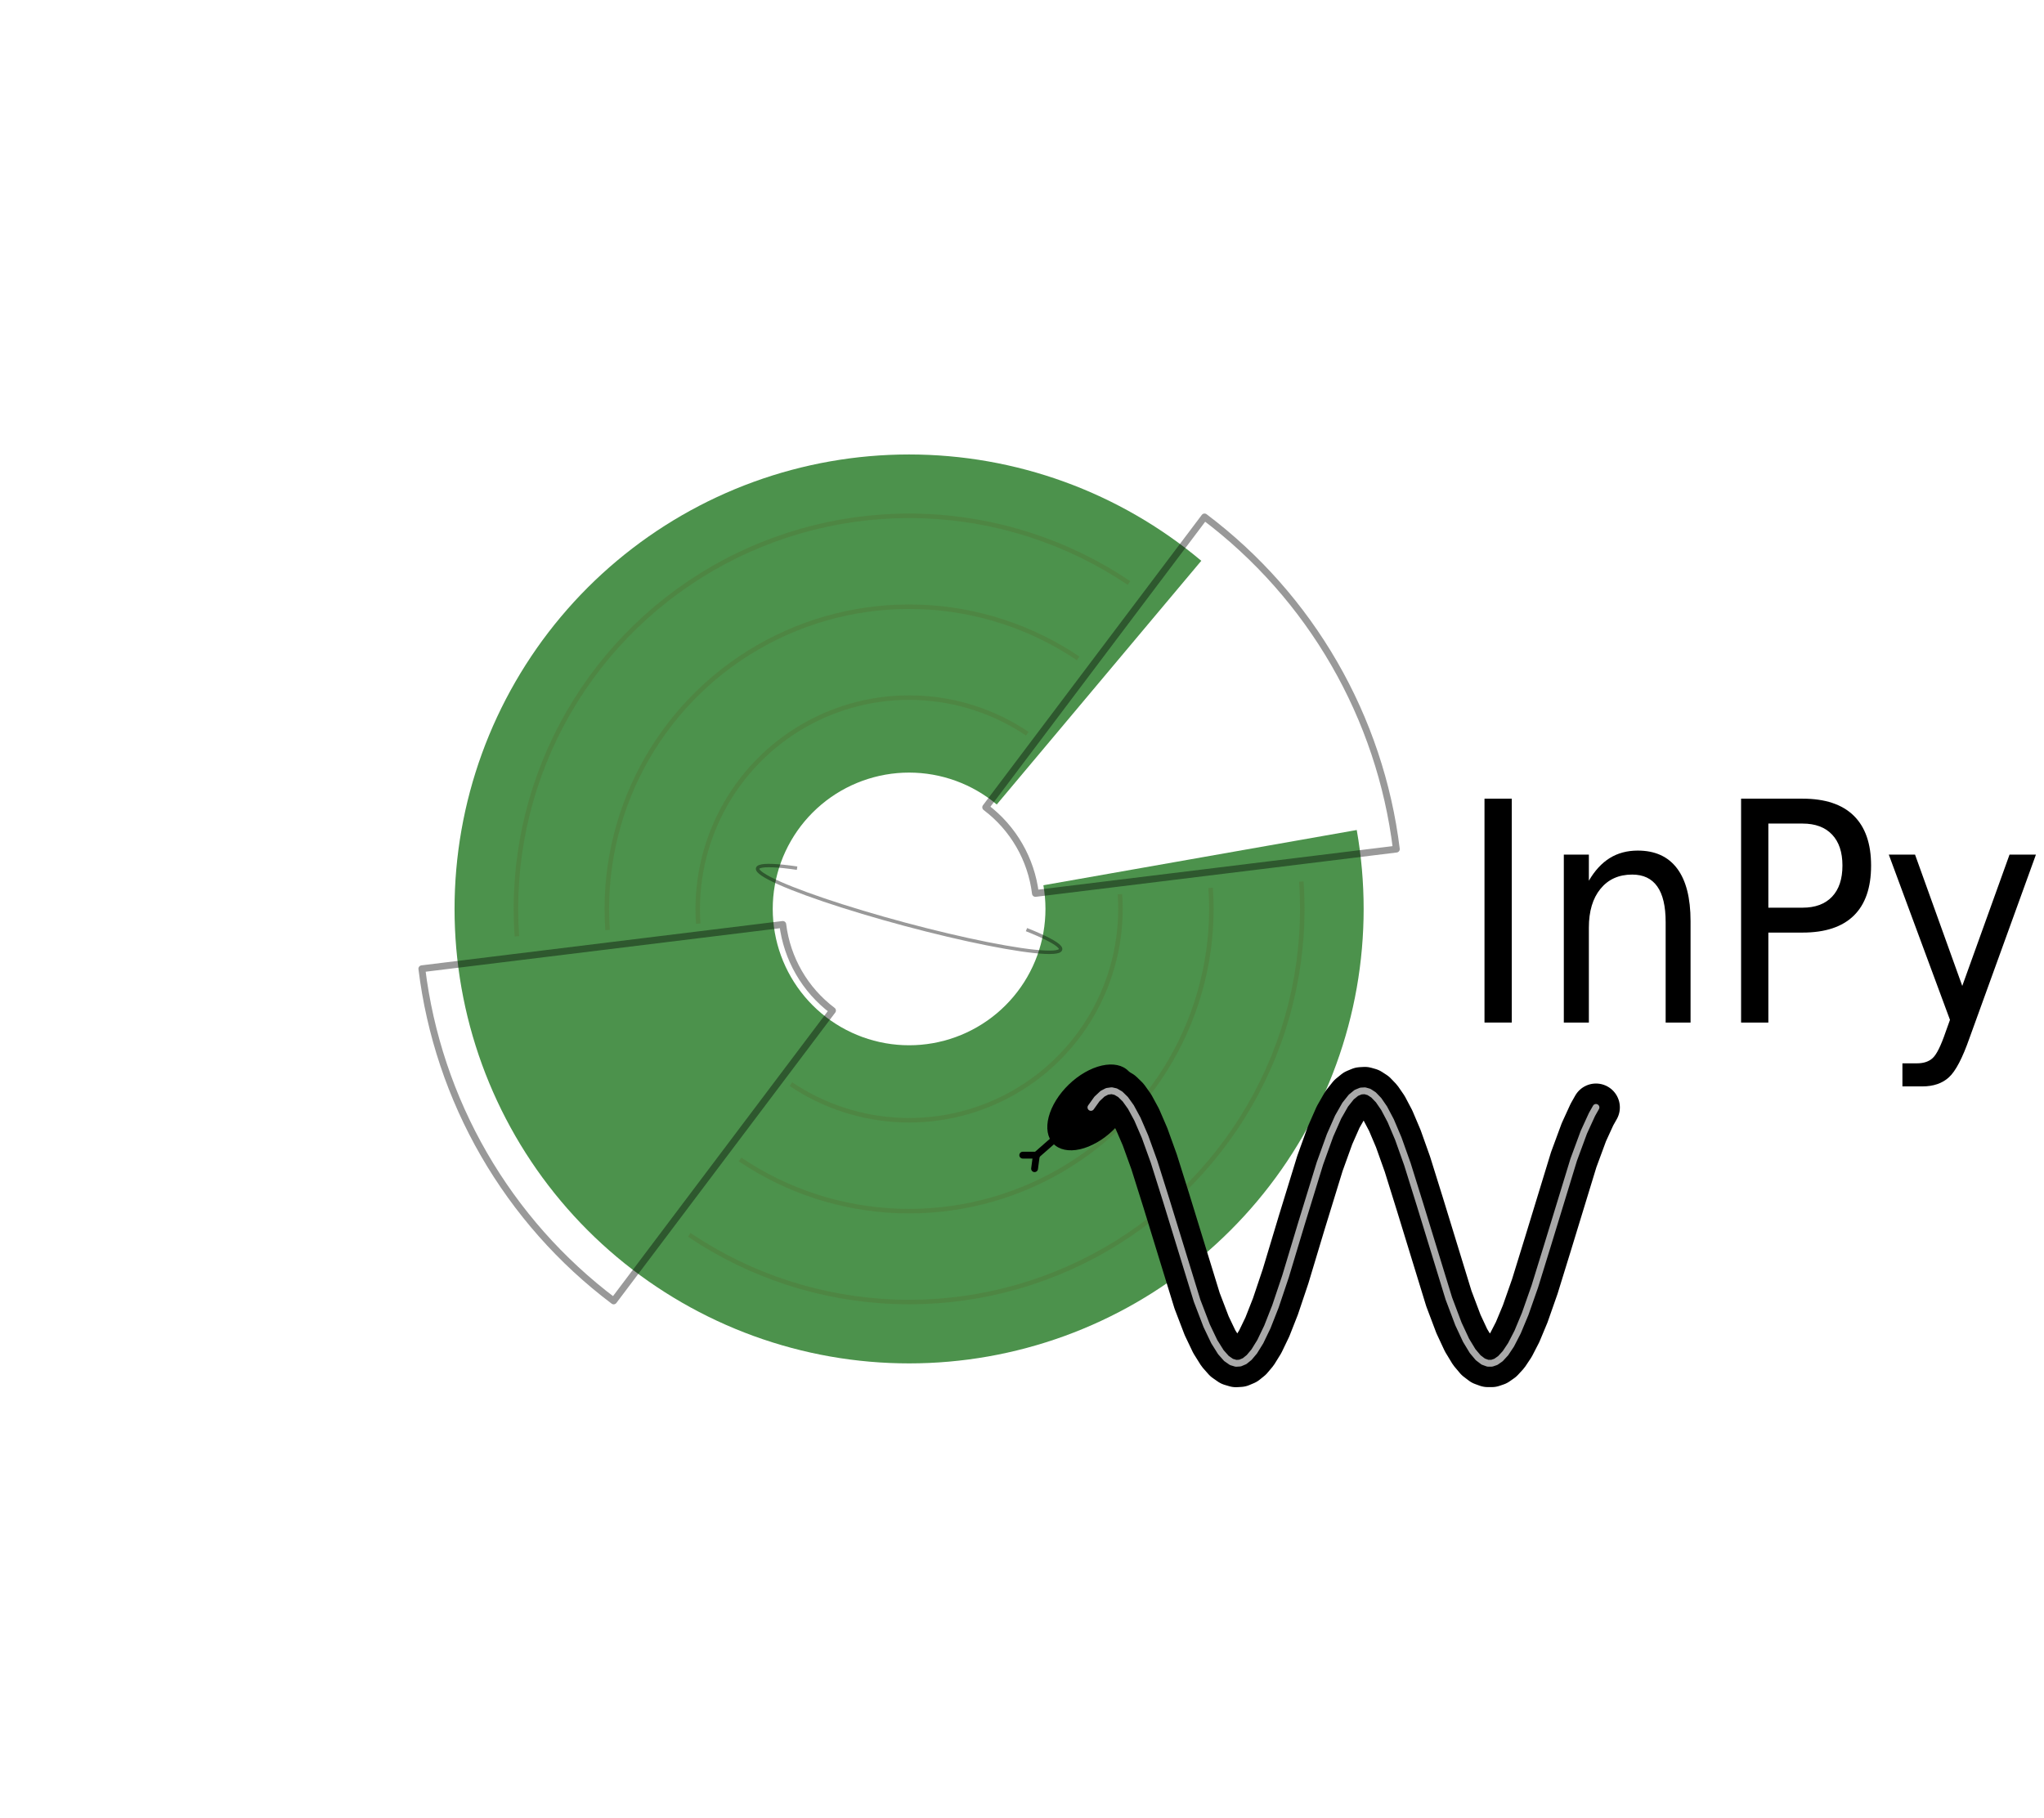 <?xml version="1.0" encoding="utf-8" standalone="no"?>
<!DOCTYPE svg PUBLIC "-//W3C//DTD SVG 1.1//EN"
  "http://www.w3.org/Graphics/SVG/1.1/DTD/svg11.dtd">
<!-- Created with matplotlib (https://matplotlib.org/) -->
<svg height="266.4pt" version="1.1" viewBox="0 0 299.484 266.4" width="299.484pt" xmlns="http://www.w3.org/2000/svg" xmlns:xlink="http://www.w3.org/1999/xlink">
 <defs>
  <style type="text/css">*{stroke-linecap:butt;stroke-linejoin:round;}</style>
 </defs>
 <g id="figure_1">
  <g id="patch_1">
   <path d="M 0 266.4 
L 299.484 266.4 
L 299.484 0 
L 0 0 
z
" style="fill:none;"/>
  </g>
  <g id="axes_1">
   <g id="patch_2">
    <path clip-path="url(#pcc6436d309)" d="M 176.01 82.181 
C 170.058 77.188 163.279 73.274 155.979 70.616 
C 148.678 67.959 140.969 66.6 133.2 66.6 
C 125.431 66.6 117.722 67.959 110.421 70.616 
C 103.121 73.274 96.342 77.188 90.39 82.181 
C 84.439 87.175 79.407 93.172 75.523 99.9 
C 71.638 106.628 68.961 113.984 67.612 121.635 
C 66.263 129.286 66.263 137.114 67.612 144.765 
C 68.961 152.416 71.638 159.772 75.523 166.5 
C 79.407 173.228 84.439 179.225 90.39 184.219 
C 96.342 189.212 103.121 193.126 110.421 195.784 
C 117.722 198.441 125.431 199.8 133.2 199.8 
C 140.969 199.8 148.678 198.441 155.979 195.784 
C 163.279 193.126 170.058 189.212 176.01 184.219 
C 181.961 179.225 186.993 173.228 190.877 166.5 
C 194.762 159.772 197.439 152.416 198.788 144.765 
C 200.137 137.114 200.137 129.286 198.788 121.635 
L 152.876 129.731 
C 153.281 132.026 153.281 134.374 152.876 136.669 
C 152.472 138.965 151.669 141.172 150.503 143.19 
C 149.338 145.208 147.828 147.007 146.043 148.506 
C 144.258 150.004 142.224 151.178 140.034 151.975 
C 137.843 152.772 135.531 153.18 133.2 153.18 
C 130.869 153.18 128.557 152.772 126.366 151.975 
C 124.176 151.178 122.142 150.004 120.357 148.506 
C 118.572 147.007 117.062 145.208 115.897 143.19 
C 114.731 141.172 113.928 138.965 113.524 136.669 
C 113.119 134.374 113.119 132.026 113.524 129.731 
C 113.928 127.435 114.731 125.228 115.897 123.21 
C 117.062 121.192 118.572 119.393 120.357 117.894 
C 122.142 116.396 124.176 115.222 126.366 114.425 
C 128.557 113.628 130.869 113.22 133.2 113.22 
C 135.531 113.22 137.843 113.628 140.034 114.425 
C 142.224 115.222 144.258 116.396 146.043 117.894 
L 176.01 82.181 
z
" style="fill:#006400;opacity:0.7;"/>
   </g>
   <g id="patch_3">
    <path clip-path="url(#pcc6436d309)" d="M 61.808 141.966 
C 62.985 151.551 66.08 160.801 70.909 169.164 
C 75.737 177.527 82.2 184.833 89.913 190.644 
L 121.977 148.093 
C 119.978 146.586 118.302 144.692 117.05 142.524 
C 115.799 140.356 114.996 137.958 114.691 135.473 
L 61.808 141.966 
z
" style="fill:none;stroke:#000000;stroke-linejoin:miter;stroke-opacity:0.4;"/>
   </g>
   <g id="patch_4">
    <path clip-path="url(#pcc6436d309)" d="M 204.592 124.434 
C 203.415 114.849 200.32 105.599 195.491 97.236 
C 190.663 88.873 184.2 81.567 176.487 75.756 
L 144.423 118.307 
C 146.422 119.814 148.098 121.708 149.35 123.876 
C 150.601 126.044 151.404 128.442 151.709 130.927 
L 204.592 124.434 
z
" style="fill:none;stroke:#000000;stroke-linejoin:miter;stroke-opacity:0.4;"/>
   </g>
   <g id="patch_5">
    <path clip-path="url(#pcc6436d309)" d="M 150.704 107.249 
C 145.842 103.97 140.154 102.122 134.292 101.917 
C 128.431 101.712 122.628 103.159 117.549 106.092 
C 112.47 109.024 108.315 113.326 105.562 118.505 
C 102.809 123.683 101.565 129.533 101.974 135.384 
L 102.639 135.337 
C 102.238 129.611 103.455 123.886 106.15 118.817 
C 108.845 113.749 112.911 109.539 117.882 106.668 
C 122.853 103.798 128.532 102.382 134.269 102.583 
C 140.006 102.783 145.573 104.592 150.331 107.802 
L 150.704 107.249 
z
" style="fill:#556b2f;opacity:0.3;"/>
   </g>
   <g id="patch_6">
    <path clip-path="url(#pcc6436d309)" d="M 158.152 96.207 
C 151.221 91.531 143.113 88.897 134.757 88.605 
C 126.402 88.313 118.13 90.376 110.889 94.556 
C 103.648 98.737 97.726 104.869 93.801 112.251 
C 89.876 119.633 88.103 127.972 88.687 136.313 
L 89.351 136.266 
C 88.777 128.05 90.523 119.836 94.389 112.564 
C 98.256 105.292 104.089 99.251 111.222 95.133 
C 118.355 91.015 126.503 88.983 134.734 89.271 
C 142.965 89.558 150.952 92.153 157.78 96.759 
L 158.152 96.207 
z
" style="fill:#556b2f;opacity:0.3;"/>
   </g>
   <g id="patch_7">
    <path clip-path="url(#pcc6436d309)" d="M 165.601 85.164 
C 156.6 79.093 146.072 75.672 135.222 75.293 
C 124.372 74.914 113.631 77.592 104.229 83.021 
C 94.827 88.449 87.137 96.412 82.04 105.998 
C 76.943 115.584 74.642 126.412 75.399 137.242 
L 76.064 137.195 
C 75.315 126.49 77.59 115.786 82.628 106.311 
C 87.667 96.835 95.268 88.963 104.562 83.598 
C 113.856 78.232 124.474 75.584 135.199 75.959 
C 145.924 76.333 156.331 79.715 165.228 85.716 
L 165.601 85.164 
z
" style="fill:#556b2f;opacity:0.3;"/>
   </g>
   <g id="patch_8">
    <path clip-path="url(#pcc6436d309)" d="M 115.696 159.151 
C 120.558 162.43 126.246 164.278 132.108 164.483 
C 137.969 164.688 143.772 163.241 148.851 160.308 
C 153.93 157.376 158.085 153.074 160.838 147.895 
C 163.591 142.717 164.835 136.867 164.426 131.016 
L 163.761 131.063 
C 164.162 136.789 162.945 142.514 160.25 147.583 
C 157.555 152.651 153.489 156.861 148.518 159.732 
C 143.547 162.602 137.868 164.018 132.131 163.817 
C 126.394 163.617 120.827 161.808 116.069 158.598 
L 115.696 159.151 
z
" style="fill:#556b2f;opacity:0.3;"/>
   </g>
   <g id="patch_9">
    <path clip-path="url(#pcc6436d309)" d="M 108.248 170.193 
C 115.179 174.869 123.287 177.503 131.643 177.795 
C 139.998 178.087 148.27 176.024 155.511 171.844 
C 162.752 167.663 168.674 161.531 172.599 154.149 
C 176.524 146.767 178.297 138.428 177.713 130.087 
L 177.049 130.134 
C 177.623 138.35 175.877 146.564 172.011 153.836 
C 168.144 161.108 162.311 167.149 155.178 171.267 
C 148.045 175.385 139.897 177.417 131.666 177.129 
C 123.435 176.842 115.448 174.247 108.62 169.641 
L 108.248 170.193 
z
" style="fill:#556b2f;opacity:0.3;"/>
   </g>
   <g id="patch_10">
    <path clip-path="url(#pcc6436d309)" d="M 100.799 181.236 
C 109.8 187.307 120.328 190.728 131.178 191.107 
C 142.028 191.486 152.769 188.808 162.171 183.379 
C 171.573 177.951 179.263 169.988 184.36 160.402 
C 189.457 150.816 191.758 139.988 191.001 129.158 
L 190.336 129.205 
C 191.085 139.91 188.81 150.614 183.772 160.089 
C 178.733 169.565 171.132 177.437 161.838 182.802 
C 152.544 188.168 141.926 190.816 131.201 190.441 
C 120.476 190.067 110.069 186.685 101.172 180.684 
L 100.799 181.236 
z
" style="fill:#556b2f;opacity:0.3;"/>
   </g>
   <g id="patch_11">
    <path clip-path="url(#pcc6436d309)" d="M 116.787 127.226 
C 113.924 126.809 112.023 126.729 111.311 126.996 
C 110.599 127.262 111.106 127.865 112.771 128.731 
C 114.436 129.597 117.19 130.691 120.704 131.883 
C 124.218 133.074 128.347 134.313 132.597 135.452 
C 136.846 136.59 141.041 137.582 144.68 138.307 
C 148.319 139.032 151.251 139.462 153.126 139.544 
C 155.001 139.627 155.742 139.358 155.259 138.771 
C 154.776 138.184 153.089 137.303 150.401 136.233 
" style="fill:none;stroke:#000000;stroke-linejoin:miter;stroke-opacity:0.4;stroke-width:0.5;"/>
   </g>
   <g id="patch_12">
    <path clip-path="url(#pcc6436d309)" d="M 163.078 165.639 
C 164.54 164.228 165.6 162.522 166.026 160.895 
C 166.452 159.269 166.208 157.855 165.349 156.966 
C 164.491 156.076 163.086 155.784 161.446 156.152 
C 159.805 156.521 158.063 157.521 156.602 158.932 
C 155.14 160.343 154.08 162.05 153.654 163.677 
C 153.228 165.303 153.472 166.717 154.331 167.606 
C 155.189 168.496 156.594 168.788 158.234 168.419 
C 159.875 168.05 161.617 167.05 163.078 165.639 
z
"/>
   </g>
   <g id="line2d_1">
    <path clip-path="url(#pcc6436d309)" d="M 159.84 162.286 
L 160.729 161.045 
L 161.544 160.282 
L 162.21 159.935 
L 162.877 159.842 
L 163.47 159.975 
L 164.136 160.364 
L 164.877 161.088 
L 165.692 162.226 
L 166.655 164.002 
L 167.766 166.573 
L 169.099 170.269 
L 170.877 175.919 
L 175.396 190.615 
L 176.803 194.288 
L 177.914 196.616 
L 178.877 198.154 
L 179.692 199.074 
L 180.433 199.591 
L 181.099 199.79 
L 181.692 199.752 
L 182.359 199.469 
L 183.025 198.933 
L 183.766 198.052 
L 184.655 196.616 
L 185.692 194.46 
L 186.877 191.447 
L 188.359 187.036 
L 190.729 179.16 
L 193.396 170.49 
L 194.877 166.385 
L 196.062 163.7 
L 197.099 161.881 
L 197.988 160.762 
L 198.729 160.16 
L 199.396 159.884 
L 199.988 159.852 
L 200.581 160.022 
L 201.247 160.453 
L 201.988 161.223 
L 202.803 162.408 
L 203.766 164.236 
L 204.877 166.857 
L 206.21 170.601 
L 208.062 176.537 
L 212.284 190.296 
L 213.692 194.026 
L 214.803 196.409 
L 215.766 198 
L 216.581 198.97 
L 217.321 199.533 
L 217.988 199.775 
L 218.581 199.775 
L 219.173 199.573 
L 219.84 199.107 
L 220.581 198.3 
L 221.396 197.076 
L 222.359 195.206 
L 223.47 192.542 
L 224.877 188.533 
L 226.803 182.295 
L 230.581 169.939 
L 232.062 165.927 
L 233.247 163.337 
L 233.84 162.286 
L 233.84 162.286 
" style="fill:none;stroke:#000000;stroke-linecap:round;stroke-width:7;"/>
   </g>
   <g id="line2d_2">
    <path clip-path="url(#pcc6436d309)" d="M 151.848 169.284 
L 159.84 162.286 
" style="fill:none;stroke:#000000;stroke-linecap:square;"/>
   </g>
   <g id="line2d_3">
    <path clip-path="url(#pcc6436d309)" d="M 149.85 169.284 
L 151.848 169.284 
" style="fill:none;stroke:#000000;stroke-linecap:round;"/>
   </g>
   <g id="line2d_4">
    <path clip-path="url(#pcc6436d309)" d="M 151.584 171.264 
L 151.848 169.284 
" style="fill:none;stroke:#000000;stroke-linecap:round;"/>
   </g>
   <g id="line2d_5">
    <path clip-path="url(#pcc6436d309)" d="M 159.84 162.286 
L 160.729 161.045 
L 161.544 160.282 
L 162.21 159.935 
L 162.877 159.842 
L 163.47 159.975 
L 164.136 160.364 
L 164.877 161.088 
L 165.692 162.226 
L 166.655 164.002 
L 167.766 166.573 
L 169.099 170.269 
L 170.877 175.919 
L 175.396 190.615 
L 176.803 194.288 
L 177.914 196.616 
L 178.877 198.154 
L 179.692 199.074 
L 180.433 199.591 
L 181.099 199.79 
L 181.692 199.752 
L 182.359 199.469 
L 183.025 198.933 
L 183.766 198.052 
L 184.655 196.616 
L 185.692 194.46 
L 186.877 191.447 
L 188.359 187.036 
L 190.729 179.16 
L 193.396 170.49 
L 194.877 166.385 
L 196.062 163.7 
L 197.099 161.881 
L 197.988 160.762 
L 198.729 160.16 
L 199.396 159.884 
L 199.988 159.852 
L 200.581 160.022 
L 201.247 160.453 
L 201.988 161.223 
L 202.803 162.408 
L 203.766 164.236 
L 204.877 166.857 
L 206.21 170.601 
L 208.062 176.537 
L 212.284 190.296 
L 213.692 194.026 
L 214.803 196.409 
L 215.766 198 
L 216.581 198.97 
L 217.321 199.533 
L 217.988 199.775 
L 218.581 199.775 
L 219.173 199.573 
L 219.84 199.107 
L 220.581 198.3 
L 221.396 197.076 
L 222.359 195.206 
L 223.47 192.542 
L 224.877 188.533 
L 226.803 182.295 
L 230.581 169.939 
L 232.062 165.927 
L 233.247 163.337 
L 233.84 162.286 
L 233.84 162.286 
" style="fill:none;stroke:#a9a9a9;stroke-linecap:round;"/>
   </g>
   <g id="text_1">
    <!-- InPy -->
    <g transform="translate(213.527 149.85)scale(0.45 -0.45)">
     <defs>
      <path d="M 8.844 72.906 
L 17.719 72.906 
L 17.719 0 
L 8.844 0 
z
" id="DejaVuSansCondensed-73"/>
      <path d="M 49.422 33.016 
L 49.422 0 
L 41.312 0 
L 41.312 32.719 
Q 41.312 40.484 38.578 44.328 
Q 35.844 48.188 30.422 48.188 
Q 23.875 48.188 20.094 43.547 
Q 16.312 38.922 16.312 30.906 
L 16.312 0 
L 8.156 0 
L 8.156 54.688 
L 16.312 54.688 
L 16.312 46.188 
Q 19.188 51.125 23.109 53.562 
Q 27.047 56 32.234 56 
Q 40.672 56 45.047 50.172 
Q 49.422 44.344 49.422 33.016 
z
" id="DejaVuSansCondensed-110"/>
      <path d="M 17.719 64.797 
L 17.719 37.406 
L 28.859 37.406 
Q 35.062 37.406 38.453 40.969 
Q 41.844 44.531 41.844 51.125 
Q 41.844 57.672 38.453 61.234 
Q 35.062 64.797 28.859 64.797 
z
M 8.844 72.906 
L 28.859 72.906 
Q 39.891 72.906 45.531 67.359 
Q 51.172 61.812 51.172 51.125 
Q 51.172 40.328 45.531 34.812 
Q 39.891 29.297 28.859 29.297 
L 17.719 29.297 
L 17.719 0 
L 8.844 0 
z
" id="DejaVuSansCondensed-80"/>
      <path d="M 28.953 -5.078 
Q 25.531 -14.844 22.281 -17.812 
Q 19.047 -20.797 13.578 -20.797 
L 7.125 -20.797 
L 7.125 -13.281 
L 11.859 -13.281 
Q 15.188 -13.281 17.031 -11.516 
Q 18.891 -9.766 21.141 -3.219 
L 22.609 0.875 
L 2.688 54.688 
L 11.234 54.688 
L 26.609 11.922 
L 42 54.688 
L 50.594 54.688 
z
" id="DejaVuSansCondensed-121"/>
     </defs>
     <use xlink:href="#DejaVuSansCondensed-73"/>
     <use x="26.514" xlink:href="#DejaVuSansCondensed-110"/>
     <use x="83.545" xlink:href="#DejaVuSansCondensed-80"/>
     <use x="137.793" xlink:href="#DejaVuSansCondensed-121"/>
    </g>
   </g>
  </g>
 </g>
 <defs>
  <clipPath id="pcc6436d309">
   <rect height="266.4" width="266.4" x="0" y="0"/>
  </clipPath>
 </defs>
</svg>
